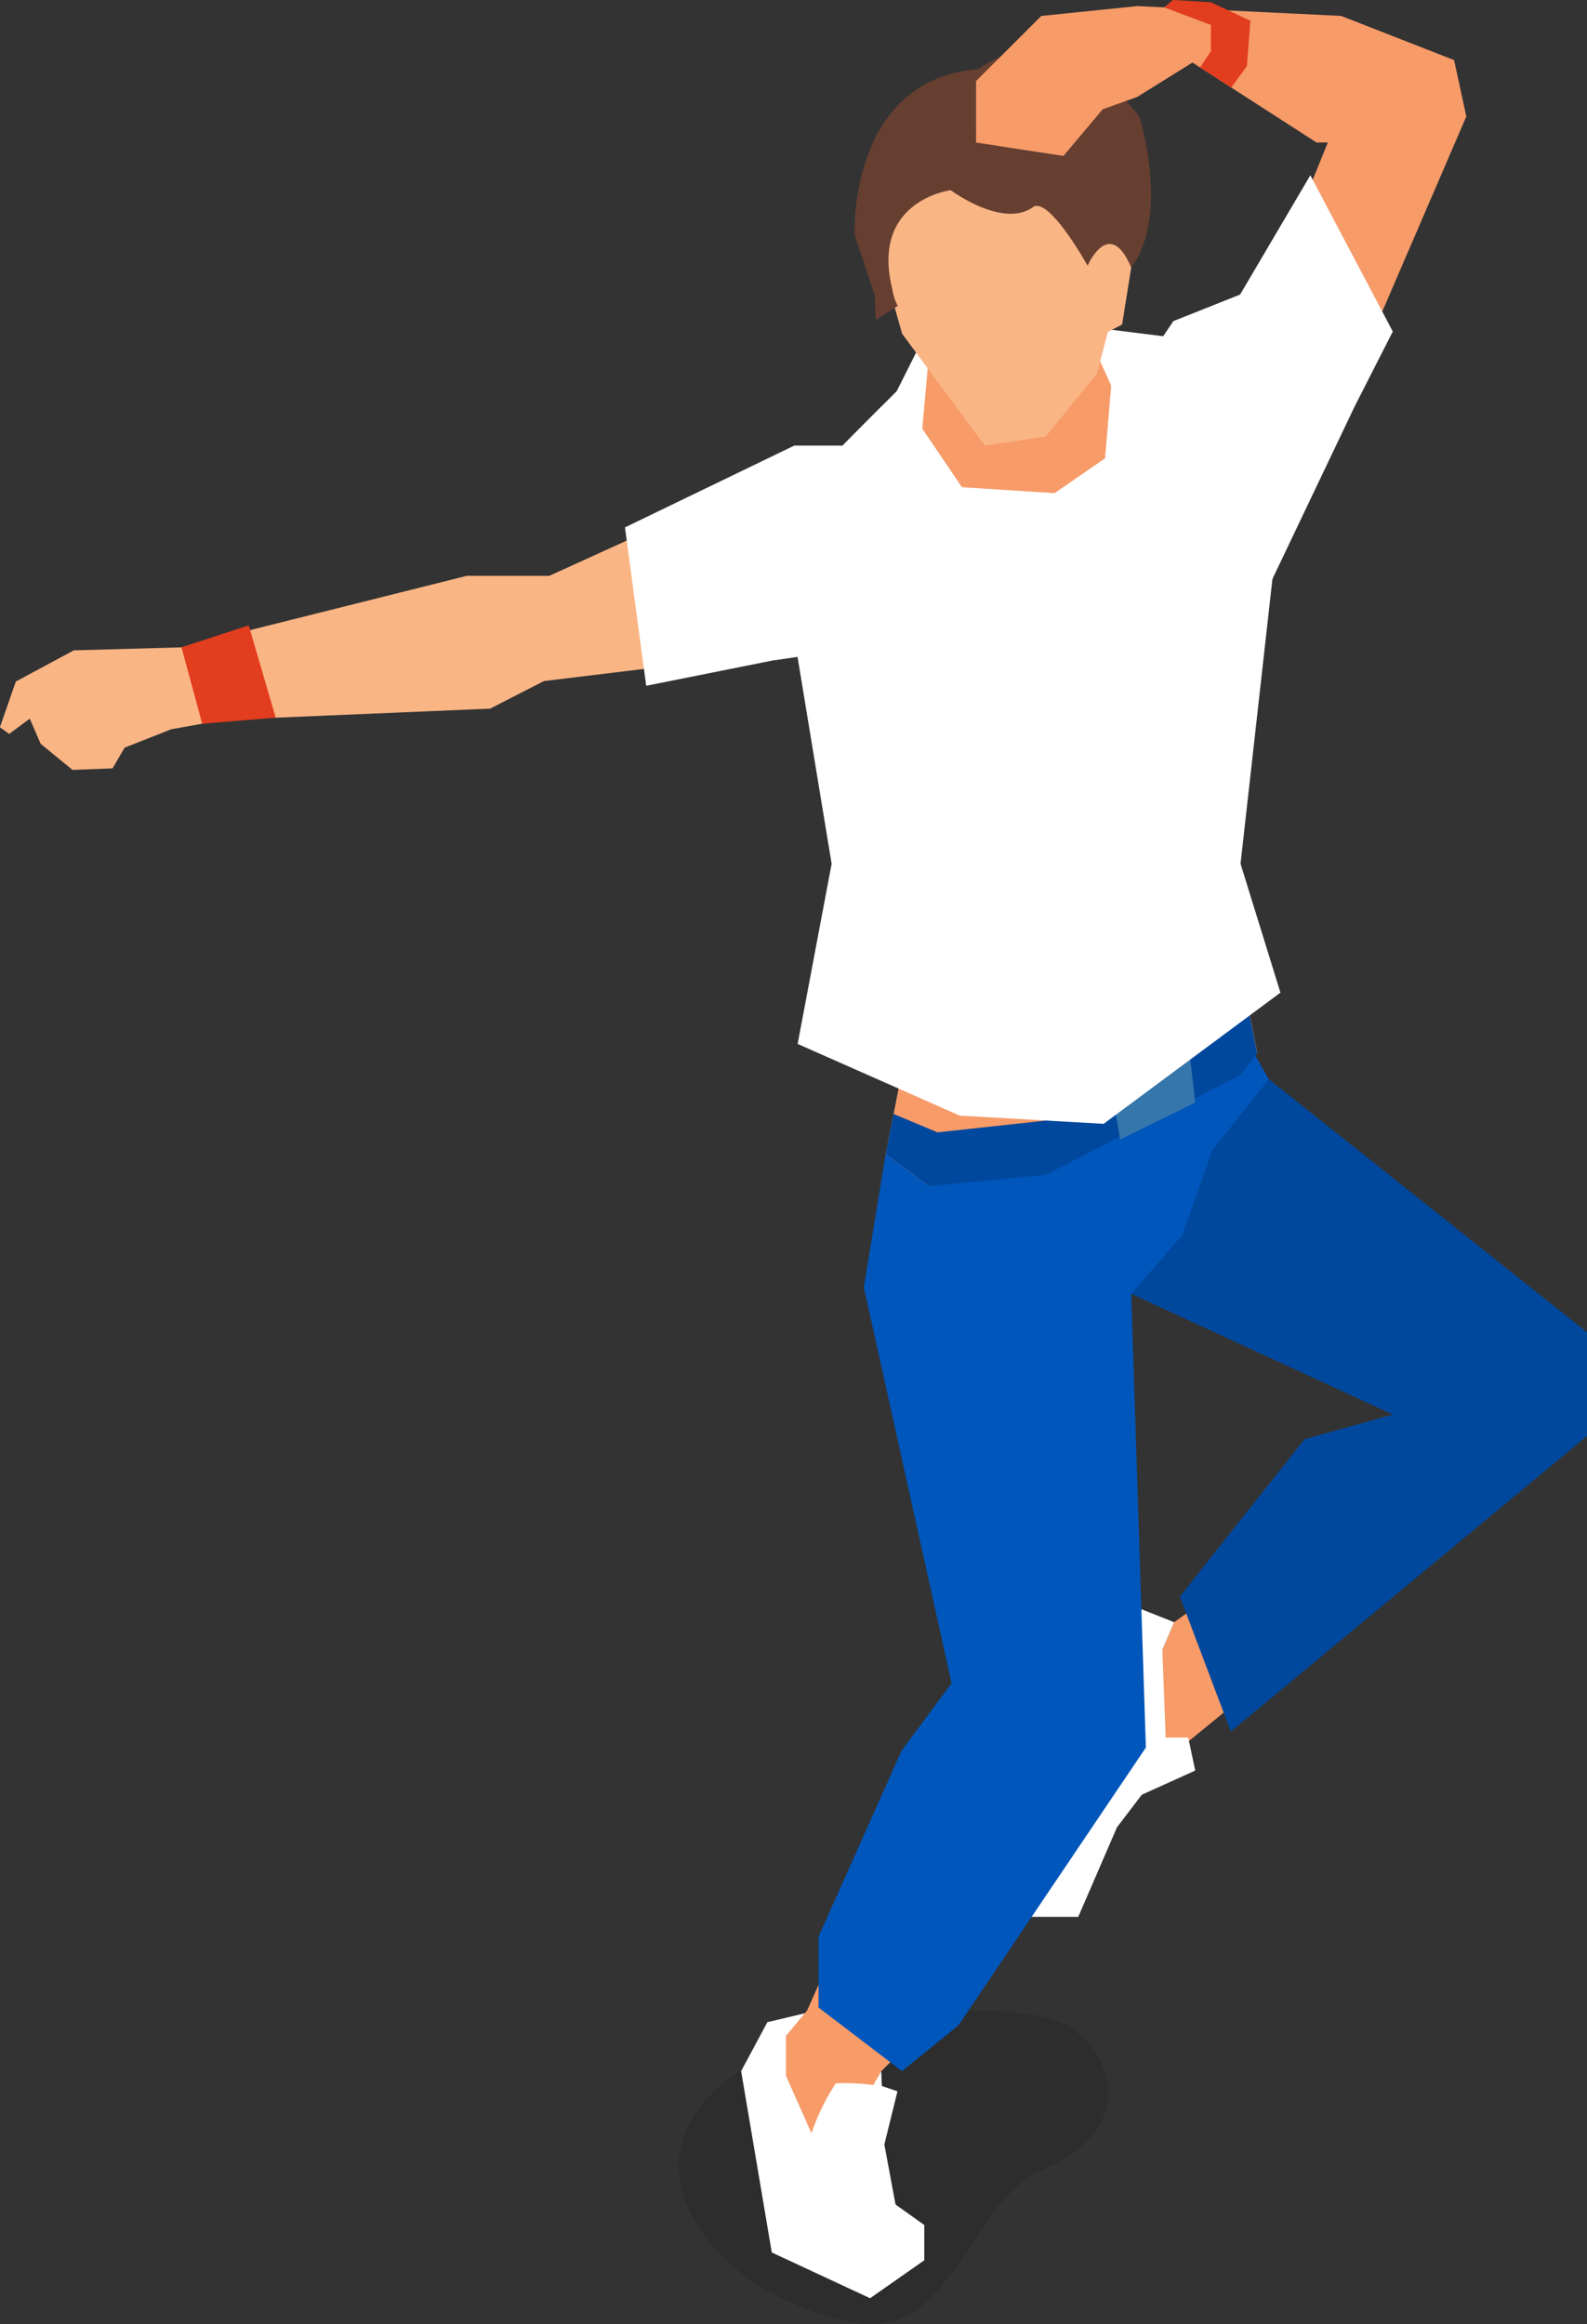 <svg xmlns="http://www.w3.org/2000/svg" width="68.256" height="99.955" viewBox="0 0 68.256 99.955">
  <rect x="0" y="0" width="68.256" height="99.955" fill="#333333" stroke="none"/>
  <g id="グループ_894" data-name="グループ 894" transform="translate(-1230.42 -1646.017)">
    <g id="グループ_893" data-name="グループ 893">
      <path id="パス_1793" data-name="パス 1793" d="M1275.35,1739.3c-3.518,1.5-3.842,7.658-8.558,6.543-5.182-1.224-7.46-4.689-7.155-7.131.749-5.991,14.7-7.383,17.063-5.333C1278.856,1735.244,1278.545,1737.929,1275.35,1739.3Z" fill="rgba(0,0,0,0.3)" opacity="0.37"/>
      <g id="グループ_892" data-name="グループ 892">
        <path id="パス_1794" data-name="パス 1794" d="M1283.328,1714.819l-1.566.364-.847.607s-1.911,4.368-1.688,4.592a15.422,15.422,0,0,1,.974,1.624l3.574-2.924Z" fill="#f79b69"/>
        <path id="パス_1795" data-name="パス 1795" d="M1281.826,1722.168l-.3-1.419-.971,0-.143-3.777.506-1.185-4.083-1.621-2.184,8.011-.577,3.2.332,3.083,2.389,0,1.666-3.852,1.066-1.4Z" fill="#fff"/>
        <path id="パス_1796" data-name="パス 1796" d="M1284.991,1692.432l-10.535-1.568,4.617,10.8,11.253,5.192-3.8,1.061-5.36,6.768,2.19,5.805,15.324-12.714v-4.455Z" fill="#00489d"/>
        <path id="パス_1797" data-name="パス 1797" d="M1263.424,1732.99l-1.128,2.105,1.318,7.8,4.228,1.968,2.332-1.633v-1.515l-1.238-.883-.48-2.583.564-2.286-.672-.228-.166-3.876Z" fill="#fff"/>
        <path id="パス_1798" data-name="パス 1798" d="M1266.924,1728.462l-1.787,4.02-.914,1.1v1.711l1.1,2.476a9.194,9.194,0,0,1,1.044-2.147,8.332,8.332,0,0,1,1.615.072h0l.342-.595,3.719-3.709Z" fill="#f79b69"/>
        <path id="パス_1799" data-name="パス 1799" d="M1268.512,1695.654l-.939,5.729,3.773,17.029-2.148,2.9-3.574,8v3.048l3.589,2.735,2.424-1.961,8.066-11.955-.63-19.516,2.191-2.52,1.3-3.66,2.427-3.051-1.686-2.925C1277.03,1692.023,1268.512,1695.654,1268.512,1695.654Z" fill="#0056bb"/>
        <path id="パス_1800" data-name="パス 1800" d="M1260.955,1668l-3.472,1.218-3.436,1.565h-3.55l-12.272,3.075.231,3.188,13.044-.551,2.315-1.186,5.094-.618Z" fill="#fab585"/>
        <path id="パス_1801" data-name="パス 1801" d="M1270.5,1659.821l-.689,1.991a53.517,53.517,0,0,0-.012,5.6h9.273v-4.874l-6.66-5.5Z" fill="#f79b69"/>
        <path id="パス_1802" data-name="パス 1802" d="M1286.522,1657.044a9.9,9.9,0,0,0,.176-2.848l1-2.468s2.888-3.862,5.787-.7l-4.88,11.325Z" fill="#f79b69"/>
        <path id="パス_1803" data-name="パス 1803" d="M1267.573,1679.131l.25,4.036,1.984,5.911-1.294,6.576,1.863,1.381,3.7-1.3,10.421-4.422-1.99-10.114Z" fill="#f79b69"/>
        <path id="パス_1804" data-name="パス 1804" d="M1283.775,1692.251l.716-.938-.358-1.806-8.74,4.705-4.653.507-1.888-.792-.34,1.726,1.863,1.381,5.018-.487Z" fill="#00489d"/>
        <path id="パス_1805" data-name="パス 1805" d="M1277.948,1691.267l.65,3.757,3.228-1.583-.334-2.938Z" fill="#3576ab"/>
        <path id="パス_1806" data-name="パス 1806" d="M1286.777,1653.554l-3.021,5.132-2.872,1.143-2.285,3.409,3.9,8.634,1.229,2.554,1.415-3.5,3.54-7.429,1.64-3.221Z" fill="#fff"/>
        <path id="パス_1807" data-name="パス 1807" d="M1278.273,1661.881l-.325,3.847-2.172,1.5-3.989-.256-1.7-2.512.417-4.642-1.516,3.022-.7.839,3.639,6.841,6.807,7.128,3.191-1.423.579-8.315-2.84-6.779Z" fill="#fff"/>
        <path id="パス_1808" data-name="パス 1808" d="M1285.491,1688.71l-1.716-5.543,1.371-12.243-1.264-6.081-3.3-4.347-3.524-.442,2.774,6.125.467,3.582-.51,5.71-3.831-4.586-4.17-3.911-2.8-4.131c-2.6,2.56-2.771,2.88-5.3,5.135.168,1.046,2.5,15.189,2.5,15.189l-1.462,7.749L1271.7,1694l6.187.352Z" fill="#fff"/>
        <path id="パス_1809" data-name="パス 1809" d="M1233.594,1673.988l4.792-.133,2.154,1.617v1.416l-2.755.494-2.005.791-.52.891-1.721.066-1.37-1.121-.469-1.083-.884.656-.4-.286.686-1.967Z" fill="#fab585"/>
        <path id="パス_1810" data-name="パス 1810" d="M1257.3,1668.7l7.282-3.519h2.073l1.628,2.173v5.143l-1.171,1.426-3.48.505-5.419,1.085Z" fill="#fff"/>
        <path id="パス_1811" data-name="パス 1811" d="M1271.862,1651.18l5.289,1.806,1.737,2.334.185,2.206-.392,2.449-.611.316-.47,1.8-2.207,2.7-2.622.388-3.553-4.811s-.477-1.733-.661-2.221a18.242,18.242,0,0,1,.257-3.464Z" fill="#fab585"/>
        <path id="パス_1812" data-name="パス 1812" d="M1272.506,1648.988c-5.631.453-5.327,7.129-5.327,7.129l.862,2.594.045,1.062.947-.6a2.215,2.215,0,0,1-.232-.709c-.963-3.826,2.508-4.268,2.508-4.268s2.241,1.665,3.533.731c.684-.495,2.355,2.518,2.355,2.518s.934-2.152,1.876.081c1.681-2.27.352-6.492.352-6.492S1276.081,1646.428,1272.506,1648.988Z" fill="#663f30"/>
        <path id="パス_1813" data-name="パス 1813" d="M1241.119,1672.915l-2.894.941.892,3.289,3.16-.262Z" fill="#e23d1e"/>
        <path id="パス_1814" data-name="パス 1814" d="M1272.4,1652.147l3.757.577,1.69-2.007,1.479-.528,2.377-1.479-2.377-2.43-4.121.423-2.806,2.8Z" fill="#f79b69"/>
        <path id="パス_1815" data-name="パス 1815" d="M1278.273,1647.546l1.057-1.268,8.769.423,4.86,1.9.528,2.43-1.77,1.114h-4.675l-5.336-3.438Z" fill="#f79b69"/>
        <path id="パス_1816" data-name="パス 1816" d="M1280.49,1646.334l2.011.756v1.123l-.465.708,1.341.864.671-.929.152-1.949-1.7-.792-1.629-.1Z" fill="#e23d1e"/>
      </g>
    </g>
  </g>
</svg>
